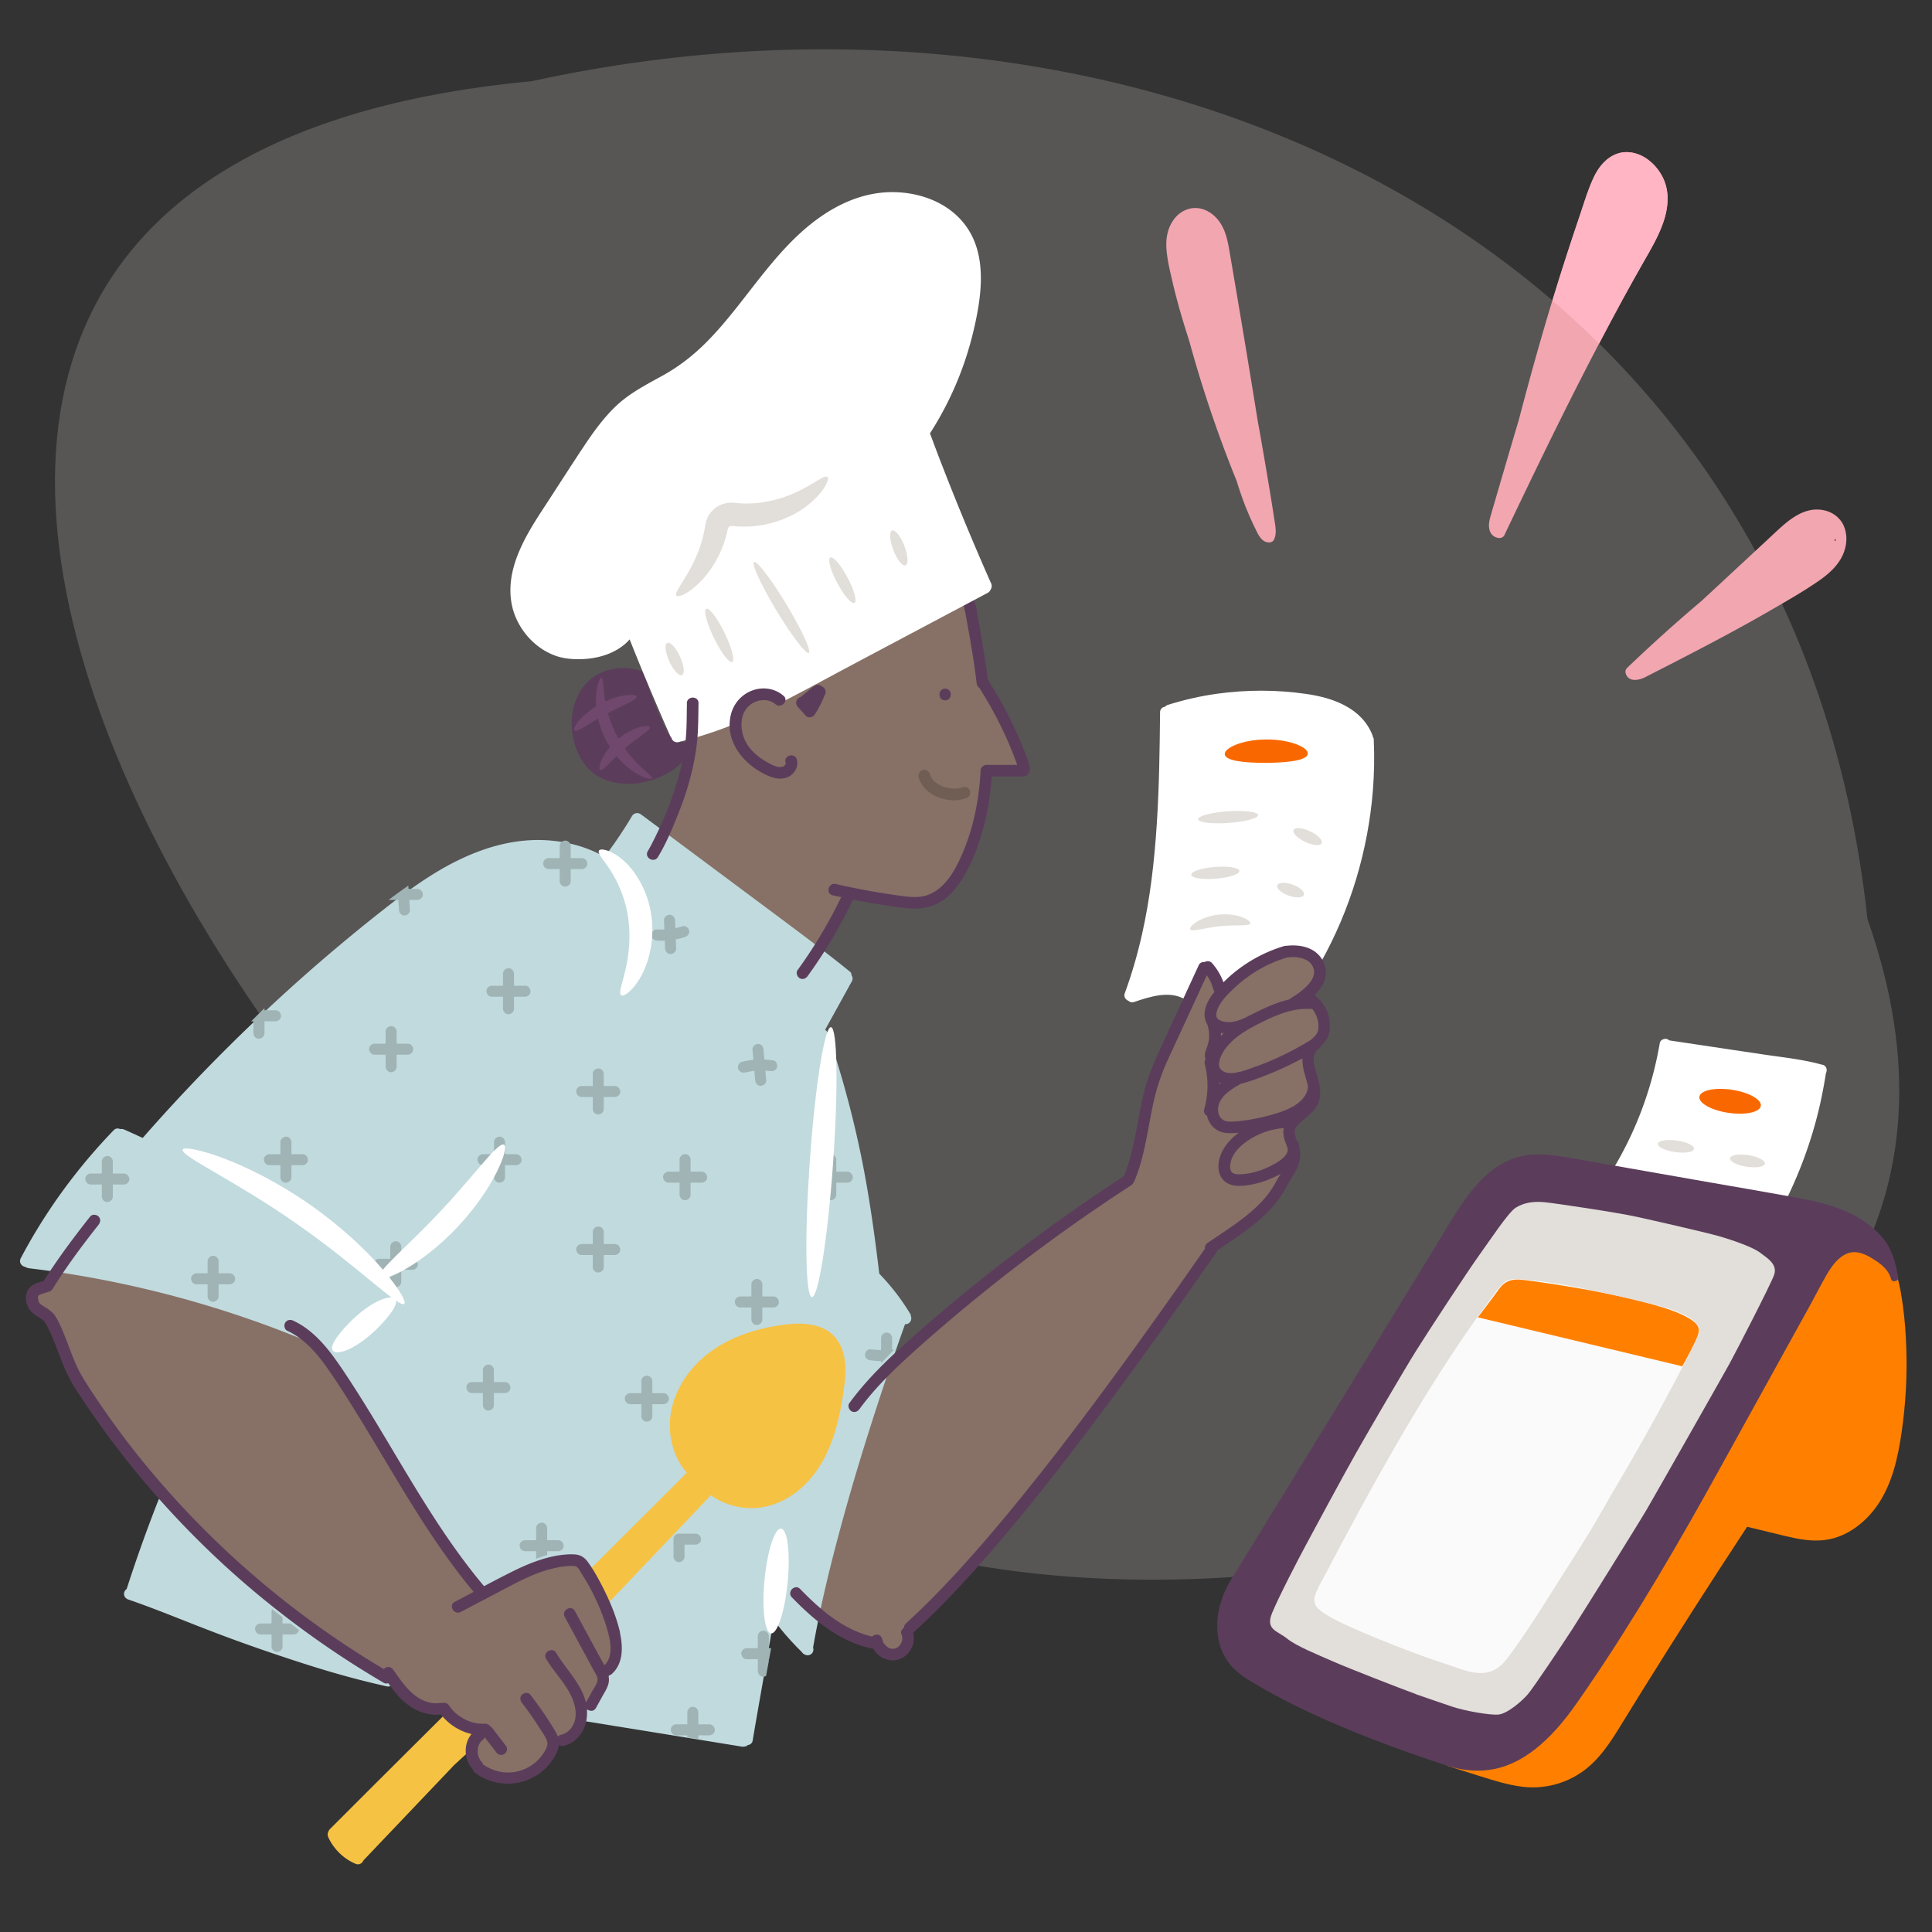 <svg xmlns="http://www.w3.org/2000/svg" viewBox="0 0 200 200"><rect x="0" y="0" width="200" height="200" fill="#333333" stroke="none"/><defs><clipPath id="clippath"><path d="M32.38 169.85s-5.88-4.54-7.72-6.04l-.73 6.04 8.45 3.04v-3.04Z" class="cls-1"/></clipPath><style>.cls-1{fill:none}.cls-3{fill:#f96800}.cls-4{fill:#f2a6b0}.cls-5{fill:#f6c243}.cls-6{fill:#fff}.cls-9{fill:#ff8000}.cls-10{fill:#a0b4b5}.cls-11{fill:#c1dade}.cls-12{fill:#e2ded9}.cls-13{fill:#877166}.cls-15{fill:#70486d}.cls-16{fill:#5b3d5b}</style></defs><path id="BG_Strong" d="M193.32 95.15C185.8 25.27 119.17-5.6 55.06 8.4c-101.61 9.57-23.6 126.46 31.45 149.76 41.16 15.87 128.04-2.93 106.81-63.01Z" style="fill:#575655"/><g id="Illustrations"><g id="Layer_4-2"><path d="M172.49 19.35c-.27-1.13-.97-2.14-1.89-2.83-.89-.67-2.09-.99-3.17-.62-1.16.4-1.94 1.38-2.45 2.46-.58 1.23-.97 2.55-1.4 3.83-.48 1.42-.96 2.85-1.42 4.28-.94 2.89-1.83 5.8-2.67 8.73-.79 2.74-1.54 5.5-2.26 8.26-.62 2.08-1.23 4.16-1.84 6.24-.35 1.21-.71 2.42-1.06 3.64-.14.48-.26.95-.15 1.45.11.52.49.87 1.03.91.2.01.44-.12.52-.3 2.6-5.45 5.22-10.9 7.97-16.28 1.37-2.69 2.78-5.36 4.22-8.02.72-1.32 1.45-2.63 2.19-3.93.71-1.24 1.44-2.47 1.95-3.81.48-1.25.75-2.67.43-4ZM190.6 53.97c-.5-.7-1.24-1.09-2.09-1.2-1.87-.22-3.37 1.08-4.64 2.26-1.51 1.41-3.02 2.81-4.54 4.22-1.06.99-2.12 1.97-3.19 2.96a165.489 165.489 0 0 0-7.71 6.94c-.14.14-.2.36-.14.55.26.92 1.32.75 1.98.42l2.64-1.35c1.77-.91 3.54-1.83 5.3-2.77 1.77-.95 3.53-1.92 5.27-2.93 1.66-.96 3.34-1.92 4.91-3.02 1.37-.96 2.57-2.2 2.73-3.94.07-.73-.09-1.54-.52-2.15Zm-.59 2.03s-.08-.03-.12-.04c.04-.07.09-.14.13-.21V56ZM132.04 54.56c-.07-.48-.15-.96-.22-1.44-.15-.95-.3-1.89-.46-2.84-.32-1.92-.65-3.85-.99-5.77-.05-.29-.11-.58-.16-.87-.17-1.03-.33-2.06-.5-3.09-.78-4.78-1.58-9.56-2.4-14.34-.18-1.05-.36-2.13-.93-3.04-.5-.81-1.32-1.47-2.28-1.61-.98-.14-1.91.3-2.51 1.06-.67.85-.9 1.9-.85 2.96.06 1.16.34 2.32.6 3.44.26 1.14.56 2.26.88 3.38.28.97.58 1.93.89 2.89a129.072 129.072 0 0 0 4.92 14.53c.26.87.56 1.73.89 2.58.3.75.62 1.49.98 2.22.31.63.66 1.55 1.5 1.53.18 0 .4-.1.48-.28.2-.44.21-.86.15-1.33Z" class="cls-4"/><path d="M190.01 55.75c-.04.07-.08.14-.13.21.04 0 .08.02.12.04v-.25Z" class="cls-1"/></g><g id="Chef"><path d="m71.67 75.32 3.52-.68s.51-2.01 1.74-2.55 2.95-.03 3.37 0c.42.03 3.37-1.37 3.37-1.37s4.85-3 6.49-3.81c1.63-.81 10.11-5.16 10.11-5.16l1.35 8.17 4.35 9.86-4.12.34s-.66 5.94-1.19 7.27-1.93 4.27-2.93 4.96c-1 .68-1.7 1.07-2.43 1.1s-7.56-.51-7.56-.51l-3.18 5.69-11.93-8.93-4.18-2.88s1.99-4.5 2.42-6.36c.43-1.85.81-5.14.81-5.14ZM89.79 143.87c.25-.29 3.54-3.69 6.09-5.88 2.56-2.19 10.18-8.3 11.9-9.56 1.72-1.25 9-6.23 9-6.23s1.11-7.08 2.06-9.25c.94-2.17 1.56-3.59 2.29-5.18l3.49-7.58s.54.45.99 1.08c.46.63.61 1.07.61 1.07s3.2-2.44 5.04-3.13c1.84-.69 4.02-.79 4.57-.16s1.2 1.37.71 2.22c-.48.85-1.26 2.02-1.26 2.02s1.06-.08 1.43 1.42c.37 1.5 1.04 1.15.27 2.24-.77 1.09-2.04 2.09-2.04 2.09s1 2.54 1.07 3.34c.07.8-1.47 1.65-1.75 2.62-.27.97-1.17 1.16-1.17 1.16s1.21 1.24.89 2.96c-.32 1.72-.74 2.48-1.37 3.5-.62 1.02-3.56 3.98-4.66 4.74s-2.51 1.91-2.51 1.91-10.38 14.58-11.9 16.59c-1.52 2.01-13.9 17.19-15.15 18.48l-4.5 4.64s-.12 2.32-.61 2.27-1.2.19-1.7-.24-.83-.9-.83-.9-3.37-.65-4.17-1.43-1.95-1.5-1.95-1.5 1.16-6.5 1.93-9.6c.76-3.1 3.63-12.1 3.63-12.1l-.42-1.63ZM8.14 143.13c-.9-1.96-1.67-4.35-2.47-5.62s-1.8-1.72-2.04-2.19c-.24-.46-.73-1.01-.21-1.43s1.39-.56 1.79-1.18 1.07-1.62 1.07-1.62 6.13 1 9.24 1.79c3.11.79 10.92 2.77 12.72 3.56s3.64 1.74 3.64 1.74 5.22 7.21 6.8 9.85c1.58 2.64 10.81 16.89 10.81 16.89s4.2-2.19 6.23-2.73 3.96-1.2 4.69-.04c.73 1.16 2.78 5.33 3.04 6.49.26 1.16.55 2.84 0 3.54-.55.7-.65.56-1.01 1.62s-1.28 2.72-1.28 2.72-.86 1.29-1.16 1.92-.98 1.79-1.4 1.76-1.35.29-1.35.29-.77 2.01-1.69 2.57-2.22 1.13-3.13 1.02c-.9-.11-2.59-.46-2.96-1.06s-.55-.81-.68-1.37c-.13-.55 1.16-2.58 1.16-2.58s-1.41-.02-2.25-.58c-.84-.56-1.74-1.55-1.74-1.55s-2.85-.36-3.59-1.07c-.74-.71-2.21-2.21-2.21-2.21s-8.4-5.15-11.44-7.67c-3.04-2.52-11.36-10.48-13.47-13.1-2.12-2.61-6.57-8.5-7.14-9.75Z" class="cls-13"/><path d="M71.21 77.04a.91.91 0 0 0-1.01-.15c-.82-.45-1.25-1.3-1.64-2.19-.52-1.17-1-2.36-1.45-3.56.39-.35.48-1.03-.1-1.36-1.53-.85-3.37-.82-4.93-.07-1.74.84-2.67 2.59-2.86 4.46-.18 1.84.35 3.88 1.58 5.29 1.25 1.43 3.34 1.85 5.16 1.63 2.03-.25 3.96-1.23 5.25-2.84.28-.36.35-.85 0-1.2Z" class="cls-16"/><path d="M142.21 76.56c0-.13-.05-.24-.11-.32 0-.05 0-.1-.03-.15-1.11-2.8-4.06-3.85-6.82-4.25-3.08-.45-6.2-.45-9.29-.02-1.72.24-3.42.63-5.07 1.15-.12.04-.22.11-.28.19-.27.03-.52.23-.52.58-.04 3.86-.09 7.71-.34 11.56-.25 3.85-.68 7.64-1.52 11.38-.47 2.1-1.07 4.17-1.81 6.19-.11.3.12.65.41.74.13.13.32.2.56.12 1.63-.55 3.64-1.22 5.26-.29.67.39 1.28-.65.62-1.04l1.36-2.19 1.6 2.15s1.55-1.12 2.8-1.85c1.24-.73 3.61-1.67 5.04-1.86.65-.08 1.24.05 1.69.22-.03.05-.06.11-.09.16-.38.68.66 1.29 1.05.61 3.06-5.46 4.9-11.57 5.4-17.81.14-1.75.17-3.52.09-5.28Z" class="cls-6"/><path d="M52.02 119.65c-3.08 3.55-6.55 6.79-10.12 9.84a94.527 94.527 0 0 1-3.65 2.97c-.26.2-.21.65 0 .86.26.26.6.2.86 0 4.11-3.19 8-6.69 11.6-10.44.74-.77 1.47-1.56 2.17-2.37.22-.25.24-.61 0-.86-.22-.22-.64-.25-.86 0ZM84.05 106.89c-.12 3.74-.25 7.47-.41 11.2-.16 3.6-.36 7.21-.61 10.8-.15 2.14-.32 4.28-.51 6.42-.03.33.3.61.61.61.35 0 .58-.28.61-.61.33-3.72.6-7.45.81-11.18s.37-7.21.5-10.81c.08-2.15.15-4.29.22-6.44.02-.78-1.19-.78-1.21 0ZM34.8 139.78c1.72-1.31 3.54-2.47 5.44-3.49.69-.37.08-1.42-.61-1.05-1.9 1.02-3.72 2.19-5.44 3.49-.26.2-.4.52-.22.83.15.26.57.42.83.22ZM89.93 132.41c-.47.77-.99 1.5-1.51 2.23-.53.73-.97 1.51-1.38 2.3-.15.29-.07.66.22.83.27.16.68.07.83-.22.42-.8.86-1.57 1.38-2.3s1.04-1.46 1.51-2.23c.17-.28.06-.67-.22-.83s-.66-.06-.83.22ZM40.35 173.41c-.69-.16-1.37-.32-2.06-.49-.67-.6-1.62-1.38-2.51-1.85-1.6-.83-9.03-6.7-10.49-7.97-1.23-1.07-6.28-5.69-7.87-7.14.04-.09.07-.18.11-.28.12-.31-.13-.66-.42-.74-.34-.09-.63.12-.74.42-1.18 3.01-2.27 6.06-3.26 9.14-.12.08-.21.2-.25.34-.09.33.11.64.42.74 2.76.95 5.47 2.08 8.2 3.13 3.43 1.33 6.91 2.53 10.42 3.65 2.68.85 5.39 1.6 8.13 2.21.76.17 1.08-1 .32-1.17Z" class="cls-11"/><path d="M94.31 136.15c-.92-1.56-2.03-3-3.29-4.3-.39-3.3-.84-6.6-1.43-9.87-.57-3.15-1.29-6.27-2.15-9.35-.53-1.91-1.12-3.8-1.74-5.67a.644.644 0 0 0-.29-.35l2.77-5.02c.13-.23.09-.46-.03-.62 0-.15-.05-.3-.17-.39-2.72-2.2-5.53-4.28-8.33-6.37l-8.43-6.28-4.75-3.54s-.06-.04-.09-.05a.378.378 0 0 0-.12-.09.617.617 0 0 0-.83.22 44.7 44.7 0 0 1-2.85 4.23c-1.98-1.14-4.3-1.69-6.58-1.74-3.96-.08-7.72 1.42-11.05 3.46-1.8 1.11-3.5 2.37-5.16 3.67-1.66 1.3-3.43 2.74-5.11 4.16-3.37 2.84-6.63 5.81-9.79 8.88-3.16 3.08-6.2 6.26-9.13 9.55-.33.37-.66.75-.99 1.12-.63-.29-1.25-.58-1.89-.86a.787.787 0 0 0-.45-.06.55.55 0 0 0-.66.12c-2.97 3.07-5.6 6.46-7.83 10.1-.63 1.03-1.23 2.08-1.79 3.15-.24.45.12.86.5.91.1.07.22.11.35.13 4.04.48 8.04 1.2 12 2.13 3.98.94 7.9 2.1 11.74 3.47 2.15.77 4.28 1.61 6.38 2.51.06.02.11.04.17.05l.78 1s2.84 4.33 3.84 6.44c1 2.11 11.55 18.06 11.55 18.06s4.4-1.67 4.76-2.23c.37-.56 5.28-1.33 6.16-.55.88.77 2.33 3.99 2.52 4.92.19.93 1.03 3.39.52 5.11-.51 1.73-.82 2.37-1.76 3.39-.42.45-.66.97-.8 1.42h-.03c-.32-.06-.65.08-.74.42-.08.29.1.69.42.74l12.66 2.05 3.63.59c.15.02.3 0 .43-.05l.09.02v-.08s.04-.03.06-.04c.24-.03.49-.19.53-.44.7-4.18 1.48-8.36 2.17-12.54.89 1.19 1.87 2.31 2.94 3.35.06.11.16.2.3.25.23.12.52.09.71-.1a.6.6 0 0 0 .14-.62c.76-4.38 1.83-8.7 3-12.99 1.27-4.65 2.7-9.26 4.22-13.84.74-2.22 1.51-4.44 2.3-6.65.12 0 .24-.01.35-.08.28-.17.38-.55.22-.83Z" class="cls-11"/><path d="m49.2 179.24-2.24-1.01c.25-.54-.48-1.17-.98-.68-3.11 3.1-6.23 6.2-9.34 9.31l-2.49 2.49a.69.69 0 0 0-.16.27c-.09.17-.09.38 0 .59.55 1.18 1.55 2.18 2.75 2.7.15.07.3.11.47.06a.63.63 0 0 0 .36-.28c.02-.03.03-.06.04-.09l.02-.02 8.46-8.89.91-.96 1.81-1.66.38-1.82ZM61.21 163.21v-.01.01zM86.46 138.45c-1.12-1.35-3.16-1.55-4.85-1.37-3.77.41-7.67 1.78-10.13 4.81-1.14 1.41-1.92 3.08-2.1 4.9-.17 1.71.23 3.54 1.18 4.97.16.24.35.47.54.7l-9.83 9.81c-.28.28-.2.64.03.85l-.08.08.93 1.86c-.41.56.4 1.33.91.79l8.48-8.91 2.04-2.15c1.41.97 3.14 1.47 4.86 1.3 1.81-.18 3.45-1.04 4.76-2.28 2.83-2.7 3.75-6.77 4.22-10.51.21-1.66.17-3.5-.96-4.85Z" class="cls-5"/><path d="M97.84 72.5c.78 0 .78-1.21 0-1.21s-.78 1.21 0 1.21ZM99.67 62.46c.05.14.1.28.14.42.03.13.06.26.1.39.04.15.15.28.28.36.07.04.14.07.22.07.08.02.16.01.24-.01.15-.05.29-.14.36-.28s.11-.31.06-.47c-.03-.13-.06-.26-.1-.39-.04-.14-.09-.28-.14-.42a.427.427 0 0 0-.11-.21.436.436 0 0 0-.17-.16.44.44 0 0 0-.22-.07.489.489 0 0 0-.24.01c-.15.05-.29.14-.36.28s-.12.31-.06.47ZM49.95 179.55l1.4 1.82c.1.13.2.23.36.28.15.04.34.02.47-.06s.24-.21.28-.36.04-.34-.06-.47l-1.4-1.82c-.1-.13-.2-.23-.36-.28-.15-.04-.34-.02-.47.06s-.24.21-.28.36-.04.34.06.47Z" class="cls-16"/><path d="M64.19 169.01c-.39-1.73-1.12-3.42-1.94-4.99-.42-.8-.87-1.61-1.41-2.34-.3-.41-.67-.68-1.18-.75-.46-.06-.93-.02-1.38.02-1.86.21-3.6.92-5.27 1.75-.97.48-1.94.99-2.9 1.5-2.84-3.37-5.24-7.09-7.53-10.86-2.38-3.92-4.65-7.91-7.22-11.71-1.32-1.94-2.83-3.91-5.01-4.92-.3-.14-.65-.08-.83.22-.15.26-.08.69.22.83 1.86.87 3.18 2.47 4.32 4.12 1.29 1.86 2.48 3.79 3.66 5.72 2.37 3.9 4.63 7.86 7.18 11.65 1.29 1.91 2.65 3.77 4.13 5.54-.65.35-1.3.69-1.95 1.03-.69.36-.08 1.41.61 1.05.83-.43 1.65-.87 2.48-1.3a.53.53 0 0 0 .21-.11l2.22-1.17c1.48-.78 2.99-1.53 4.63-1.92.38-.09.77-.17 1.16-.21.36-.04.77-.09 1.13-.03.33.06.5.48.67.74.22.35.44.71.65 1.07.82 1.45 1.49 2.98 1.97 4.57.37 1.23.76 2.9-.24 3.88-.11-.2-.23-.4-.34-.6l-2.72-5.02c-.37-.69-1.42-.07-1.05.61s2.51 4.63 2.51 4.63c.2.37.4.75.61 1.12.15.27.35.56.26.89-.09.37-.34.71-.52 1.03l-.65 1.17s0 .02-.01.03c-.49-1.99-2.06-3.42-3.08-5.14-.39-.67-1.44-.06-1.05.61.9 1.53 2.32 2.81 2.87 4.53.23.71.29 1.47 0 2.16-.25.59-.72 1.04-1.34 1.18-.14.03-.24.09-.31.18-.13-.35-.33-.67-.53-.99-.71-1.16-1.49-2.27-2.32-3.35-.2-.26-.65-.21-.86 0-.26.26-.2.6 0 .86.63.81 1.22 1.66 1.77 2.53.27.42.59.86.79 1.33.15.37.03.69-.15 1.03-.77 1.42-2.29 2.33-3.91 2.31-.93-.01-1.81-.33-2.56-.86a.554.554 0 0 0-.16-.3s-.13-.12-.13-.15c.05.07.06.08.04.04-.01-.02-.02-.03-.03-.05-.01-.02-.03-.04-.04-.07-.04-.06-.06-.13-.1-.19 0-.03-.02-.05-.03-.08-.02-.06-.04-.13-.05-.19 0-.03-.01-.07-.02-.1 0-.03-.04-.11 0-.04.04.08 0 0 0-.04v-.4c.01-.06.02-.13.04-.19s.04-.13.06-.19c0-.02.03-.13.01-.04s0-.01.02-.04c.03-.06.06-.12.09-.17l.06-.09c.1-.1.18-.2.29-.28.12-.09.17-.24.17-.4h.04c.33-.01.61-.27.61-.61 0-.32-.28-.62-.61-.61-.2 0-.39 0-.58-.01-.05 0-.11 0-.16-.02h-.03c-.1-.02-.19-.03-.29-.05-.19-.04-.38-.09-.56-.16-.22-.08-.27-.1-.48-.21-.34-.17-.66-.38-.9-.59-.3-.26-.55-.54-.74-.83-.17-.25-.45-.36-.72-.27-.1-.02-.2-.03-.31-.01-.95.15-1.95-.31-2.66-.9-.84-.71-1.46-1.62-2.08-2.52-.18-.27-.53-.39-.83-.22-.06.04-.12.09-.16.14a95.528 95.528 0 0 1-8.99-6.06 93.93 93.93 0 0 1-16.41-15.99 84.046 84.046 0 0 1-3.4-4.55c-.55-.79-1.09-1.58-1.61-2.38s-.99-1.54-1.38-2.38c-.38-.84-.71-1.75-1.05-2.63-.35-.88-.67-1.75-1.16-2.53-.22-.35-.54-.61-.89-.84-.29-.19-.57-.32-.76-.54 0 0-.03-.04-.06-.1 0-.02-.02-.05-.02-.05-.02-.05-.03-.1-.04-.15a.881.881 0 0 1-.03-.21v-.19s0-.01.01-.03v-.02s.01-.01.03-.02c.02-.02.03-.03.04-.03h.01c.03-.02.14-.07.16-.09.02 0 .14-.05.17-.06.07-.02.14-.04.21-.07.18-.06.35-.11.53-.16.06-.02.11-.05.16-.08.01 0 .02-.02.04-.03.02-.01.03-.02.04-.04.04-.04.08-.08.11-.13 1.43-2.32 3.06-4.5 4.75-6.64.2-.26.25-.61 0-.86-.21-.21-.65-.26-.86 0-1.7 2.15-3.35 4.35-4.81 6.67-.6.18-1.28.35-1.62.91-.43.7-.2 1.75.36 2.31.27.27.62.46.94.66.32.21.44.37.63.72.44.82.78 1.7 1.11 2.57.36.93.71 1.86 1.15 2.75.44.89.98 1.65 1.51 2.45 1.09 1.65 2.24 3.26 3.44 4.83 2.4 3.15 5 6.14 7.78 8.96 2.78 2.82 5.73 5.46 8.84 7.9 3.11 2.45 6.37 4.72 9.76 6.77.42.26.85.51 1.27.76.17.1.34.11.49.05.57.81 1.19 1.58 1.98 2.19 1 .77 2.21 1.2 3.47 1.04a5.652 5.652 0 0 0 3.17 2.04c-.84 1-.79 2.63.09 3.58.04.16.14.31.28.42 1.7 1.31 4.09 1.49 5.98.5.88-.46 1.64-1.17 2.16-2.01.25-.41.5-.88.54-1.37.13.1.29.14.49.1.87-.19 1.58-.82 1.99-1.59.37-.7.48-1.47.41-2.23.26.25.71.3.94-.1l.7-1.27c.22-.39.48-.79.59-1.22.08-.3.07-.58.01-.86.12-.02.23-.08.33-.16 1.22-1.07 1.18-2.84.85-4.3ZM137.63 105.53c-.17-.97-.73-1.94-1.57-2.5.53-.52 1.02-1.15 1.15-1.89.21-1.2-.44-2.37-1.53-2.89-.78-.37-1.66-.44-2.51-.34-.07 0-.14 0-.22.02-2.29.68-4.41 1.92-6.12 3.58-.06.06-.12.12-.18.17-.27-.74-.68-1.42-1.2-2-.18-.2-.52-.23-.74-.09-.23-.03-.49.07-.6.29-1.36 2.95-2.72 5.89-4.07 8.84-.64 1.39-1.22 2.77-1.59 4.26s-.6 2.89-.89 4.35c-.3 1.5-.63 3-1.21 4.43-4.03 2.62-7.97 5.41-11.78 8.33-3.84 2.95-7.59 6.04-11.18 9.3-1.99 1.8-3.89 3.7-5.47 5.87-.19.26-.04.68.22.83.31.18.63.05.83-.22 1.37-1.88 3.01-3.54 4.71-5.11 1.7-1.57 3.56-3.18 5.39-4.72 3.66-3.07 7.43-5.99 11.32-8.77 2.2-1.57 4.43-3.09 6.7-4.56.11-.07.18-.16.22-.26.06-.07.12-.15.15-.25 1.1-2.65 1.37-5.55 2.01-8.33.33-1.44.8-2.79 1.41-4.13.66-1.44 1.33-2.88 1.99-4.31l2.06-4.47c.11.16.21.32.3.48.05.09.09.18.13.27.02.04.04.09.06.14v.03c.08.2.15.4.21.61.02.07.05.13.09.18-.38.47-.7.98-.89 1.55-.17.52-.2 1.1.03 1.6.03.07.07.14.11.2.04.11.07.23.1.35.04.19.07.3.08.45.02.18.02.37.01.55 0 .2-.02.31-.05.45-.07.35-.2.66-.31 1-.1.3-.1.58 0 .85a.56.56 0 0 0-.08.48c.39 1.54.37 3.15-.06 4.68-.09.32.07.55.29.67.13.59.46 1.12 1.02 1.47.6.38 1.33.36 2.01.31.08 0 .17-.02.25-.02-.83.62-1.54 1.4-1.9 2.38-.22.61-.28 1.34-.05 1.95.27.69.87 1.06 1.59 1.15.66.08 1.36-.04 2.01-.18.71-.16 1.4-.41 2.06-.72.21-.1.43-.21.64-.34-.19.32-.39.64-.57.97-.25.45-.53.89-.85 1.29-1.66 2.04-4 3.43-6.14 4.9-.2.14-.32.37-.29.61-1.66 2.38-3.32 4.75-5.01 7.11-1.98 2.78-3.98 5.55-6.02 8.29-2.03 2.74-4.23 5.63-6.42 8.38-2.11 2.66-4.28 5.29-6.53 7.83-1.99 2.25-4.04 4.44-6.23 6.49-.25.23-.5.46-.74.69-.15.13-.2.29-.19.43-.22.14-.39.42-.28.68.04.1.07.19.09.3V169.71c0 .03-.03.14-.03.15-.01.04-.02.08-.03.11 0 .02-.01.03-.02.05l-.15.27c-.01.01-.02.02-.03.04-.04.04-.07.08-.11.11l-.04.04s-.01 0-.03.02c-.02.02-.04.03-.07.04-.04.03-.09.05-.14.07-.01 0-.03.01-.04.02-.05.02-.11.03-.16.04h-.29a.946.946 0 0 1-.18-.05s-.01 0-.03-.02c-.02-.01-.05-.02-.07-.04-.05-.03-.1-.05-.14-.09-.02-.01-.03-.02-.05-.04-.02-.02-.07-.06-.09-.08l-.12-.12c0-.01-.02-.02-.03-.03-.03-.05-.06-.09-.09-.14-.01-.02-.02-.05-.04-.07-.03-.06-.02-.05.01.03-.02-.01-.04-.13-.05-.16 0-.04-.04-.23-.02-.04-.04-.31-.25-.62-.61-.61-.16 0-.34.09-.46.21-2.98-.71-5.37-2.77-7.46-4.93-.54-.56-1.4.3-.86.86 2.33 2.41 5.07 4.7 8.44 5.33.1.18.22.35.38.51.36.36.83.6 1.34.67 1.06.14 1.96-.52 2.33-1.49.16-.42.19-.93.06-1.37.04-.02.07-.05.11-.08 2.18-1.98 4.22-4.11 6.19-6.3 2.26-2.51 4.43-5.11 6.54-7.74 2.24-2.79 4.41-5.63 6.55-8.49 2.07-2.77 4.11-5.57 6.12-8.38a1021.43 1021.43 0 0 0 5.93-8.41c.04-.05.06-.11.07-.17 1.92-1.3 3.93-2.57 5.51-4.28.39-.42.75-.88 1.08-1.35s.57-1 .87-1.49c.66-1.07 1.33-2.12 1.05-3.43 0-.04-.02-.08-.03-.13-.01-.11-.03-.23-.07-.34a.482.482 0 0 0-.15-.25c-.13-.32-.25-.64-.25-.97 0-.4.19-.62.48-.9.71-.69 1.59-1.17 1.97-2.14.21-.55.21-1.14.11-1.72v-.04c0-.11-.02-.2-.06-.28-.07-.34-.17-.67-.26-.99-.13-.45-.26-.91-.28-1.33-.02-.42.04-.72.33-1.06.03-.03.06-.07.09-.1.03-.02.06-.03.08-.05a.59.59 0 0 0 .25-.3c.31-.32.61-.63.77-1.08.19-.53.17-1.12.08-1.66Zm-45.87 64.88Zm.35.2s-.06-.02-.06-.03c.03.02.05.02.06.03Zm.19.05h.07-.07Zm.66-.15s.04-.03.05-.04c-.02.02-.04.04-.05.04Zm33-65.19s0-.01-.01-.02a.988.988 0 0 1-.02-.44c.02-.1.09-.35.15-.49.36-.82 1.08-1.51 1.73-2.12.73-.69 1.53-1.29 2.39-1.8.96-.57 1.97-1.01 3.04-1.33.37-.04.8-.06 1.11-.01.35.05.65.15.9.28.07.04.13.08.19.12.01.01.02.02.03.02.02.02.04.03.06.05l.15.15c.02.02.04.05.07.08.07.1.12.19.17.3 0 0 .04.11.05.13.02.05.03.11.04.16 0 .02.01.08.02.11v.13c0 .18 0 .2-.05.37-.08.29-.28.59-.5.85-.52.59-1.17 1.06-1.84 1.46-.06.04-.11.08-.15.13-1.16.27-2.28.76-3.35 1.28l-.84.42h-.01c-.77.42-1.73.81-2.58.61-.18-.04-.36-.1-.52-.2a.738.738 0 0 1-.16-.12c-.02-.04-.05-.08-.08-.12Zm.7 1.65c-.09.09-.18.19-.27.28v-.34l.27.06Zm4.9 13.72c-.96.48-2.07.83-3.15.87-.35.01-.81 0-.98-.35-.17-.39-.06-.91.09-1.28.36-.9 1.18-1.57 1.98-2.06 1.03-.62 2.19-1 3.39-1.09-.08.42-.02.86.11 1.27.1.3.22.59.31.89.03.82-1.16 1.44-1.77 1.75Zm2.29-6.15c-.98.55-2.11.85-3.19 1.11-.57.13-1.14.24-1.72.32s-1.18.16-1.77.13c-.92-.05-1.24-.97-1-1.75.33-1.04 1.38-1.64 2.29-2.16.07-.02.14-.03.21-.05.91-.26 1.81-.59 2.69-.95 1.19-.48 2.34-1.02 3.47-1.63-.02.42.04.86.15 1.3.11.46.26.91.37 1.38.02.07.04.15.05.23-.05.94-.78 1.64-1.56 2.08Zm-7.64-2.49c.05.02.11.05.16.07-.05.04-.1.09-.15.13v-.2Zm10.27-5.75c0 .19 0 .34-.1.56-.13.3-.4.53-.65.77-1.22.75-2.49 1.43-3.81 2.01-.73.33-1.48.62-2.24.88-.43.15-.88.33-1.34.44a.63.63 0 0 0-.29.06c-.26.05-.52.07-.78.06-.6-.04-1.14-.37-1.07-1.03.07-.63.45-1.27.85-1.74.89-1.06 2.11-1.76 3.33-2.37 1.64-.82 3.41-1.62 5.29-1.49.06 0 .11 0 .16-.02.31.37.51.82.61 1.32.03.16.04.32.04.53ZM85.38 71.32a.636.636 0 0 0-.3-.26.59.59 0 0 0-.42-.17l-.16.02a.72.72 0 0 0-.27.15l-1.35 1.1c-.11.02-.22.08-.29.16-.23.25-.23.6 0 .86l.81.9c.27.3.75.19.95-.12.44-.68.8-1.42 1.1-2.18.05-.14.01-.34-.06-.47Z" class="cls-16"/><path d="M101.64 60.31c-5.6 2.97-11.22 5.92-16.81 8.93-1.47.79-2.95 1.59-4.43 2.36-.29.15-.38.56-.22.83.17.3.54.37.83.22 2.71-1.39 5.38-2.87 8.07-4.29l8.42-4.47 4.75-2.52c.69-.37.08-1.41-.61-1.05Z" class="cls-6"/><path d="M102.58 60.35c-1.78-4.02-3.47-8.09-5.06-12.19-.43-1.1-.84-2.2-1.25-3.3 2.07-3.21 3.59-6.78 4.48-10.5.82-3.44 1.49-7.65-.62-10.77-1.69-2.5-4.71-3.67-7.64-3.7-3.37-.04-6.41 1.5-8.94 3.62-2.76 2.32-4.87 5.26-7.09 8.07-1.12 1.42-2.28 2.82-3.58 4.09-1.3 1.27-2.71 2.34-4.3 3.22-1.7.94-3.41 1.81-4.83 3.16-1.34 1.28-2.42 2.81-3.44 4.35-1.16 1.75-2.29 3.51-3.43 5.27-1.07 1.64-2.19 3.28-2.99 5.07-.81 1.79-1.27 3.68-.95 5.63.26 1.58 1.12 3.08 2.31 4.15.61.55 1.3.99 2.07 1.29.76.31 1.6.42 2.43.43 1.63.02 3.38-.36 4.7-1.37.27-.2.51-.43.73-.68.87 2.18 1.76 4.36 2.69 6.52.5 1.18 1.01 2.35 1.53 3.52.02.05.06.09.1.13.08.3.35.55.73.46 1.75-.42 3.47-.96 5.15-1.61.31-.12.52-.41.42-.74a.564.564 0 0 0-.11-.2l.32-.11c.16-1.25.94-2.08 1.79-2.52.85-.44 2.51.44 2.51.44l1.65-.59 19.58-10.55v.02c.13.3.57.37.83.22.31-.18.35-.53.22-.83Z" class="cls-6"/><path d="M71.11 72.81c-.03 1.25 0 2.5-.13 3.74-.11 1.16-.34 2.31-.63 3.44-.59 2.29-1.46 4.5-2.5 6.62-.25.5-.5 1.01-.79 1.5-.4.67.64 1.28 1.05.61.86-1.42 1.51-2.99 2.12-4.52.92-2.3 1.6-4.68 1.9-7.14.17-1.42.15-2.84.18-4.26.02-.78-1.19-.78-1.21 0ZM106.45 78.81c-.15-.41-.31-.83-.48-1.25-.33-.83-.68-1.65-1.07-2.45-.75-1.59-1.61-3.14-2.56-4.63-.02-.04-.05-.07-.08-.1-.31-2.49-.75-4.96-1.2-7.44-.06-.32-.45-.5-.74-.42-.34.09-.48.42-.42.74.45 2.48.9 4.95 1.2 7.45.02.21.12.4.29.51.84 1.33 1.61 2.7 2.3 4.12.34.71.67 1.42.96 2.15.16.38.31.76.45 1.15.07.18.13.35.2.53v.01h-3.19c-.15 0-.28.06-.38.15-.14.11-.23.28-.22.46-.17 3.23-.84 6.47-2.26 9.39-.55 1.15-1.29 2.32-2.37 3.04-.56.37-1.19.6-1.86.63-.84.04-1.68-.1-2.51-.22a71.74 71.74 0 0 1-5.99-1.12c-.76-.17-1.08.99-.32 1.17.29.07.59.13.88.19a49.378 49.378 0 0 1-4.52 7.56c-.19.26-.04.68.22.83.31.18.64.05.83-.22 1.78-2.46 3.34-5.07 4.64-7.81.02-.03.03-.07.04-.1 1.15.23 2.31.44 3.47.61 1.75.26 3.6.64 5.25-.19 1.31-.66 2.28-1.9 2.97-3.17.81-1.47 1.4-3.1 1.83-4.72.47-1.72.73-3.49.85-5.27h3.04c.05 0 .1 0 .15-.02.23.03.46-.09.61-.29.28-.39.12-.87-.03-1.28ZM81.11 72.03c-.87-.77-2.12-.96-3.21-.56-1.16.42-1.99 1.39-2.26 2.6-.59 2.64 1.25 4.94 3.5 6.06.74.37 1.61.68 2.42.31.69-.31 1.14-1.07.93-1.82-.22-.75-1.39-.43-1.17.32.03.1.02.14-.05.24-.12.15-.27.21-.45.22-.48.02-.96-.25-1.37-.48-.8-.44-1.55-1.03-2.06-1.8-.89-1.35-.98-3.56.64-4.39.7-.36 1.64-.36 2.23.16.59.52 1.44-.34.86-.86Z" class="cls-16"/><g style="clip-path:url(#clippath);fill:none"><path d="M28.11 166.81v3.63c0 .3.26.59.57.57s.57-.25.57-.57v-3.63c0-.3-.26-.59-.57-.57s-.57.25-.57.57Z" class="cls-10"/><path d="M26.97 169.2h3.42c.3 0 .59-.26.57-.57s-.25-.57-.57-.57h-3.42c-.3 0-.59.26-.57.57s.25.57.57.57Z" class="cls-10"/></g><path d="m79.59 171.95.03-.18h-.03v.18Z" class="cls-1"/><path d="M91.56 131.32c-.46-9.02-5.77-24.89-5.77-24.89l2.68-5.64-22.5-16.85-2.91 5.11s-1.52-1.36-4.39-2.02c.23.07.4.31.4.55v1.24h1.14c.32 0 .56.26.57.57.01.31-.27.57-.57.57h-1.14v1.24c0 .32-.26.56-.57.57-.31.01-.57-.27-.57-.57v-1.24h-1.14c-.32 0-.56-.26-.57-.57-.01-.31.27-.57.57-.57h1.14v-1.24c0-.32.26-.56.57-.57h.09c-2.3-.51-5.45-.56-9.36.91-2.48.93-4.79 2.24-6.96 3.73 0 .11.02.23.02.34h.91c.32 0 .56.26.57.57.01.31-.27.57-.57.57h-.83c.02.35.05.7.07 1.04.02.32-.28.56-.57.57-.32.01-.55-.27-.57-.57-.02-.35-.05-.7-.07-1.05h-1c-3.36 2.56-6.39 5.45-9.22 7.85-1.02.86-2.27 2.04-3.63 3.36v.22h1.14c.32 0 .56.26.57.57s-.27.57-.57.57h-1.14v1.24c0 .32-.26.56-.57.57s-.57-.27-.57-.57v-1.24h-.23c-5.26 5.26-11.33 11.94-11.33 11.94l-2.83-1.04s-3.88 3.99-5.48 6.25c-1.61 2.26-4.38 7.43-4.43 7.67 0 0 2.66 1.03 7.84 2.16 5.18 1.13 21.73 4.45 23.41 6.62 1.68 2.16 17.29 24.49 17.29 24.49s.54-.33 3.98-1.99c.36-.17.71-.32 1.04-.45v-.79h-1.14c-.32 0-.56-.26-.57-.57s.27-.57.57-.57h1.14v-1.24c0-.32.26-.56.57-.57.31-.01.57.27.57.57v1.24h1.14c.32 0 .56.26.57.57s-.27.57-.57.57h-1.14v.4c2.15-.6 3.52-.25 4.07.17.73.55 3.8 8.99 3.8 8.99l-2.06 3.67-2.44 4.64s.63.33 3.05.44c1.21.06 4.8.52 8.08.98v-.22H70c-.32 0-.56-.26-.57-.57s.27-.57.57-.57h1.14v-1.24c0-.32.26-.56.57-.57.31-.01.57.27.57.57v1.24h1.14c.32 0 .56.26.57.57s-.27.57-.57.57h-1.14v.38c2.78.39 5.09.73 5.09.73s.67-.76 1.08-2.77c.17-.82.51-2.64.85-4.49-.09.05-.18.08-.29.09-.31.01-.57-.27-.57-.57v-1.24H77.3c-.32 0-.56-.26-.57-.57s.27-.57.57-.57h1.14v-1.24c0-.32.26-.56.57-.57.31-.01.57.27.57.57v1.24h.24l.45-2.51 4.01 3.68 7.49-27.92-3.34.15c.47-.51 1.62-1.7 2.76-2.89v-.22c-.37 0-.73-.04-1.1-.08-.32-.04-.56-.23-.57-.57-.01-.28.27-.61.57-.57.36.05.73.07 1.1.08v-1.24c0-.32.26-.56.57-.57.31-.01.57.27.57.57v1.22c.07 0 .14-.01.21-.02.94-.98 1.67-1.73 1.67-1.73l.65-1.54-3.32-5.14Zm-78.74-8.69h-1.14v1.24c0 .32-.26.56-.57.57s-.57-.27-.57-.57v-1.24H9.4c-.32 0-.56-.26-.57-.57s.27-.57.57-.57h1.14v-1.24c0-.32.26-.56.57-.57s.57.27.57.57v1.24h1.14c.32 0 .56.26.57.57s-.27.57-.57.57Zm10.94 10.33h-1.14v1.24c0 .32-.26.56-.57.57s-.57-.27-.57-.57v-1.24h-1.14c-.32 0-.56-.26-.57-.57s.27-.57.57-.57h1.14v-1.24c0-.32.26-.56.57-.57s.57.27.57.57v1.24h1.14c.32 0 .56.26.57.57s-.27.57-.57.57Zm7.55-12.33h-1.14v1.24c0 .32-.26.56-.57.57s-.57-.27-.57-.57v-1.24h-1.14c-.32 0-.56-.26-.57-.57s.27-.57.57-.57h1.14v-1.24c0-.32.26-.56.57-.57s.57.27.57.57v1.24h1.14c.32 0 .56.26.57.57s-.27.57-.57.57Zm6.9-12.02c-.01-.31.27-.57.57-.57h1.14v-1.24c0-.32.26-.56.57-.57.31-.01.57.27.57.57v1.24h1.14c.32 0 .56.26.57.57s-.27.57-.57.57h-1.14v1.24c0 .32-.26.56-.57.57-.31.01-.57-.27-.57-.57v-1.24h-1.14c-.32 0-.56-.26-.57-.57Zm4.48 22.85h-1.14v1.24c0 .32-.26.56-.57.57-.31.01-.57-.27-.57-.57v-1.24h-1.14c-.32 0-.56-.26-.57-.57s.27-.57.57-.57h1.14v-1.24c0-.32.26-.56.57-.57.31-.01.57.27.57.57v1.24h1.14c.32 0 .56.26.57.57.01.31-.27.57-.57.57Zm9.59 12.76h-1.14v1.24c0 .32-.26.56-.57.57-.31.01-.57-.27-.57-.57v-1.24h-1.14c-.32 0-.56-.26-.57-.57s.27-.57.57-.57H50v-1.24c0-.32.26-.56.57-.57.31-.01.57.27.57.57v1.24h1.14c.32 0 .56.26.57.57s-.27.57-.57.57Zm1.15-23.59h-1.14v1.24c0 .32-.26.56-.57.57-.31.01-.57-.27-.57-.57v-1.24h-1.14c-.32 0-.56-.26-.57-.57s.27-.57.57-.57h1.14v-1.24c0-.32.26-.56.57-.57.31-.01.57.27.57.57v1.24h1.14c.32 0 .56.26.57.57s-.27.57-.57.57Zm.93-17.44h-1.14v1.24c0 .32-.26.56-.57.57-.31.01-.57-.27-.57-.57v-1.24h-1.14c-.32 0-.56-.26-.57-.57s.27-.57.57-.57h1.14v-1.24c0-.32.26-.56.57-.57.31-.01.57.27.57.57v1.24h1.14c.32 0 .56.26.57.57s-.27.57-.57.57Zm9.29 26.74h-1.14v1.24c0 .32-.26.56-.57.57-.31.01-.57-.27-.57-.57v-1.24h-1.14c-.32 0-.56-.26-.57-.57s.27-.57.57-.57h1.14v-1.24c0-.32.26-.56.57-.57.31-.01.57.27.57.57v1.24h1.14c.32 0 .56.26.57.57s-.27.57-.57.57Zm0-16.36h-1.14v1.24c0 .32-.26.56-.57.57-.31.01-.57-.27-.57-.57v-1.24h-1.14c-.32 0-.56-.26-.57-.57s.27-.57.57-.57h1.14v-1.24c0-.32.26-.56.57-.57.31-.01.57.27.57.57v1.24h1.14c.32 0 .56.26.57.57s-.27.57-.57.57Zm4.36-17.33c.26.02.52.02.78 0l-.03-.95c-.01-.32.27-.56.57-.57.32-.01.56.27.57.57 0 .27.02.54.03.81.02 0 .04 0 .06-.01.22-.05.44-.11.66-.18.31-.1.61.12.7.4.1.3-.12.61-.4.7-.32.1-.64.18-.97.25l.03.95c.01.32-.27.56-.57.57-.32.01-.56-.27-.57-.57l-.03-.82c-.27.01-.55 0-.82 0-.32-.02-.56-.24-.57-.57-.01-.29.27-.59.57-.57Zm.67 49.14h-1.14v1.24c0 .32-.26.56-.57.57-.31.01-.57-.27-.57-.57v-1.24h-1.14c-.32 0-.56-.26-.57-.57s.27-.57.57-.57h1.14V143c0-.32.26-.56.57-.57.31-.01.57.27.57.57v1.24h1.14c.32 0 .56.26.57.57s-.27.57-.57.57ZM72 159.92h-1.14v1.24c0 .32-.26.56-.57.57-.31.01-.57-.27-.57-.57v-1.81c-.01-.31.27-.57.57-.57H72c.32 0 .56.26.57.57s-.27.57-.57.57Zm.64-37.46H71.5v1.24c0 .32-.26.56-.57.57-.31.01-.57-.27-.57-.57v-1.24h-1.14c-.32 0-.56-.26-.57-.57s.27-.57.57-.57h1.14v-1.24c0-.32.26-.56.57-.57.31-.01.57.27.57.57v1.24h1.14c.32 0 .56.26.57.57s-.27.57-.57.57Zm4.17-12.5c.39-.1.78-.17 1.18-.21l-.09-1.07c-.03-.32.28-.56.57-.57.33-.02.55.27.57.57l.09 1.04c.31.01.61.04.91.09.32.05.46.43.4.7-.07.33-.41.44-.7.4H79.62c-.06 0-.11-.01-.17-.02-.07 0-.15-.01-.22-.02l.09 1c.03.32-.28.56-.57.57-.33.02-.55-.27-.57-.57l-.09-.98h-.03c-.04 0-.09 0-.13.02 0 0-.1.01-.11.02-.24.04-.48.09-.71.15-.31.08-.61-.1-.7-.4-.09-.29.11-.63.4-.7Zm3.26 25.42h-1.14v1.24c0 .32-.26.56-.57.57-.31.01-.57-.27-.57-.57v-1.24h-1.14c-.32 0-.56-.26-.57-.57s.27-.57.57-.57h1.14V133c0-.32.26-.56.57-.57.31-.01.57.27.57.57v1.24h1.14c.32 0 .56.26.57.57s-.27.57-.57.57Zm7.65-12.92h-1.14v1.24c0 .32-.26.56-.57.57-.31.01-.57-.27-.57-.57v-1.24H84.3c-.32 0-.56-.26-.57-.57s.27-.57.57-.57h1.14v-1.24c0-.32.26-.56.57-.57.31-.01.57.27.57.57v1.24h1.14c.32 0 .56.26.57.57s-.27.57-.57.57Z" class="cls-1"/><path d="M39.92 109.18v1.24c0 .3.26.59.57.57.31-.01.57-.25.57-.57v-1.24h1.14c.3 0 .59-.26.57-.57s-.25-.57-.57-.57h-1.14v-1.24c0-.3-.26-.59-.57-.57-.31.01-.57.25-.57.57v1.24h-1.14c-.3 0-.59.26-.57.57s.25.57.57.57h1.14ZM31.31 119.48h-1.14v-1.24c0-.3-.26-.59-.57-.57s-.57.25-.57.57v1.24h-1.14c-.3 0-.59.26-.57.57s.25.57.57.57h1.14v1.24c0 .3.26.59.57.57s.57-.25.57-.57v-1.24h1.14c.3 0 .59-.26.57-.57s-.25-.57-.57-.57ZM42.68 130.31h-1.14v-1.24c0-.3-.26-.59-.57-.57-.31.01-.57.25-.57.57v1.24h-1.14c-.3 0-.59.26-.57.57s.25.57.57.57h1.14v1.24c0 .3.26.59.57.57.31-.01.57-.25.57-.57v-1.24h1.14c.3 0 .59-.26.57-.57s-.25-.57-.57-.57ZM53.42 119.48h-1.14v-1.24c0-.3-.26-.59-.57-.57-.31.01-.57.25-.57.57v1.24H50c-.3 0-.59.26-.57.57s.25.57.57.57h1.14v1.24c0 .3.26.59.57.57.31-.01.57-.25.57-.57v-1.24h1.14c.3 0 .59-.26.57-.57s-.25-.57-.57-.57ZM54.35 102.04h-1.14v-1.24c0-.3-.26-.59-.57-.57-.31.01-.57.25-.57.57v1.24h-1.14c-.3 0-.59.26-.57.57s.25.57.57.57h1.14v1.24c0 .3.26.59.57.57.31-.01.57-.25.57-.57v-1.24h1.14c.3 0 .59-.26.57-.57s-.25-.57-.57-.57ZM63.64 112.42H62.5v-1.24c0-.3-.26-.59-.57-.57-.31.01-.57.25-.57.57v1.24h-1.14c-.3 0-.59.26-.57.57s.25.57.57.57h1.14v1.24c0 .3.26.59.57.57.31-.01.57-.25.57-.57v-1.24h1.14c.3 0 .59-.26.57-.57s-.25-.57-.57-.57ZM52.27 143.07h-1.14v-1.24c0-.3-.26-.59-.57-.57-.31.01-.57.25-.57.57v1.24h-1.14c-.3 0-.59.26-.57.57s.25.57.57.57h1.14v1.24c0 .3.26.59.57.57.31-.01.57-.25.57-.57v-1.24h1.14c.3 0 .59-.26.57-.57s-.25-.57-.57-.57ZM63.64 128.78H62.5v-1.24c0-.3-.26-.59-.57-.57-.31.01-.57.25-.57.57v1.24h-1.14c-.3 0-.59.26-.57.57s.25.57.57.57h1.14v1.24c0 .3.26.59.57.57.31-.01.57-.25.57-.57v-1.24h1.14c.3 0 .59-.26.57-.57s-.25-.57-.57-.57ZM72.63 121.29h-1.14v-1.24c0-.3-.26-.59-.57-.57-.31.01-.57.25-.57.57v1.24h-1.14c-.3 0-.59.26-.57.57s.25.57.57.57h1.14v1.24c0 .3.26.59.57.57.31-.01.57-.25.57-.57v-1.24h1.14c.3 0 .59-.26.57-.57s-.25-.57-.57-.57ZM87.71 121.29h-1.14v-1.24c0-.3-.26-.59-.57-.57-.31.01-.57.25-.57.57v1.24h-1.14c-.3 0-.59.26-.57.57s.25.57.57.57h1.14v1.24c0 .3.26.59.57.57.31-.01.57-.25.57-.57v-1.24h1.14c.3 0 .59-.26.57-.57s-.25-.57-.57-.57ZM80.06 134.21h-1.14v-1.24c0-.3-.26-.59-.57-.57-.31.01-.57.25-.57.57v1.24h-1.14c-.3 0-.59.26-.57.57s.25.57.57.57h1.14v1.24c0 .3.26.59.57.57.31-.01.57-.25.57-.57v-1.24h1.14c.3 0 .59-.26.57-.57s-.25-.57-.57-.57ZM68.67 144.22h-1.14v-1.24c0-.3-.26-.59-.57-.57-.31.01-.57.25-.57.57v1.24h-1.14c-.3 0-.59.26-.57.57s.25.57.57.57h1.14v1.24c0 .3.26.59.57.57.31-.01.57-.25.57-.57v-1.24h1.14c.3 0 .59-.26.57-.57s-.25-.57-.57-.57ZM72 158.76h-1.71c-.3 0-.59.26-.57.57v1.81c0 .3.26.59.57.57.31-.01.57-.25.57-.57v-1.24H72c.3 0 .59-.26.57-.57s-.25-.57-.57-.57ZM77.11 111.04c.23-.06.47-.11.71-.15l.11-.02c.04 0 .09-.01.13-.02h.03l.09.98c.03.3.24.59.57.57.29-.01.6-.25.57-.57l-.09-1c.07 0 .15 0 .22.02.06 0 .11.01.17.02H79.74c.29.04.63-.07.7-.4.06-.27-.08-.66-.4-.7-.31-.04-.61-.07-.91-.09l-.09-1.04c-.03-.3-.24-.59-.57-.57-.29.01-.6.25-.57.57l.09 1.07c-.39.04-.79.11-1.18.21-.29.07-.49.41-.4.7.1.3.39.48.7.4ZM92.35 138.52c0-.3-.26-.59-.57-.57-.31.01-.57.25-.57.57v1.24c-.37-.01-.73-.04-1.1-.08-.3-.04-.59.29-.57.57.02.34.25.53.57.57.37.05.73.07 1.1.08v.22c.47-.48.93-.97 1.35-1.41-.07 0-.14.01-.21.02v-1.22ZM68 97.37c.27.02.55.02.82 0l.03.82c.01.3.26.59.57.57.3-.01.58-.25.57-.57l-.03-.95c.33-.06.66-.14.97-.25.28-.09.5-.4.4-.7-.09-.28-.4-.5-.7-.4-.22.07-.43.13-.66.18-.02 0-.04 0-.06.01 0-.27-.02-.54-.03-.81-.01-.3-.26-.59-.57-.57-.3.01-.58.25-.57.57l.03.95c-.26.01-.52.01-.78 0-.3-.02-.59.28-.57.57.02.33.25.55.57.57ZM41.23 93.15c.02.35.05.7.07 1.05.02.3.25.59.57.57.29-.01.59-.25.57-.57-.02-.35-.05-.7-.07-1.04h.83c.3 0 .59-.26.57-.57a.576.576 0 0 0-.57-.57h-.91c0-.11-.02-.23-.02-.34-.69.48-1.37.97-2.04 1.48h1ZM57.78 160.58c.3 0 .59-.26.57-.57s-.25-.57-.57-.57h-1.14v-1.24c0-.3-.26-.59-.57-.57-.31.01-.57.25-.57.57v1.24h-1.14c-.3 0-.59.26-.57.57.01.31.25.57.57.57h1.14v.79c.4-.16.79-.29 1.14-.39v-.4h1.14ZM23.77 131.81h-1.14v-1.24c0-.3-.26-.59-.57-.57s-.57.25-.57.57v1.24h-1.14c-.3 0-.59.26-.57.57s.25.57.57.57h1.14v1.24c0 .3.26.59.57.57s.57-.25.57-.57v-1.24h1.14c.3 0 .59-.26.57-.57s-.25-.57-.57-.57ZM12.82 121.48h-1.14v-1.24c0-.3-.26-.59-.57-.57s-.57.25-.57.57v1.24H9.4c-.3 0-.59.26-.57.57s.25.57.57.57h1.14v1.24c0 .3.26.59.57.57s.57-.25.57-.57v-1.24h1.14c.3 0 .59-.26.57-.57s-.25-.57-.57-.57ZM57.94 87.59v1.24H56.8c-.3 0-.59.26-.57.57.01.31.25.57.57.57h1.14v1.24c0 .3.26.59.57.57.31-.01.57-.25.57-.57v-1.24h1.14c.3 0 .59-.26.57-.57a.576.576 0 0 0-.57-.57h-1.14v-1.24c0-.24-.17-.47-.4-.55-.03 0-.05-.01-.08-.02h-.09c-.31.01-.57.25-.57.57ZM79.59 169.38c0-.3-.26-.59-.57-.57-.31.01-.57.25-.57.57v1.24h-1.14c-.3 0-.59.26-.57.57s.25.57.57.57h1.14V173c0 .3.26.59.57.57.11 0 .2-.04.29-.09.09-.52.19-1.04.28-1.54v-.18h.03c.07-.4.14-.78.21-1.14h-.24v-1.24ZM73.43 179.64c.3 0 .59-.26.57-.57s-.25-.57-.57-.57h-1.14v-1.24c0-.3-.26-.59-.57-.57-.31.01-.57.25-.57.57v1.24h-1.14c-.3 0-.59.26-.57.57s.25.57.57.57h1.14v.22c.39.05.77.11 1.14.16v-.38h1.14ZM26.24 106.96c0 .3.26.59.57.57s.57-.25.57-.57v-1.24h1.14c.3 0 .59-.26.57-.57s-.25-.57-.57-.57h-1.14v-.22c-.45.44-.91.9-1.38 1.36h.23v1.24Z" class="cls-10"/><path d="M197.34 139.58c-.05-1.46-.15-2.93-.35-4.37-.14-1-.28-2.04-.59-3.01-.08-.24-.31-.3-.5-.25-.43-1.01-1.29-1.38-1.91-1.75-.69-.41-1.1-1.1-2.3-.79-1.2.31-2.04 1.07-3.09 2.62-1.04 1.55-3.69 6.74-4.6 8.39-.91 1.65-6.53 11.78-7.83 14.17-1.31 2.38-6.3 10.75-7.66 13-1.35 2.26-5.57 8.69-6.72 9.99s-4.5 4.12-5.81 4.76c-.79.38-2.07.57-2.97.66-.96-.3-1.93-.6-2.89-.91-.47-.15-.67.59-.2.74 1.1.35 2.2.69 3.3 1.04 1.43.45 2.86.9 4.35 1.09 2.63.33 5.27-.53 7.2-2.34 1.06-1 1.89-2.21 2.66-3.44 3.43-5.59 6.93-11.14 10.5-16.64.97-1.5 1.95-2.99 2.93-4.49 1.31.32 2.61.64 3.92.95 1.38.33 2.79.61 4.21.41 2.27-.32 4.2-1.86 5.45-3.72 1.46-2.19 2.04-4.84 2.41-7.4.42-2.88.59-5.79.49-8.7Z" class="cls-9"/><path d="M188.66 110.23c-1.98-.56-4.07-.77-6.1-1.07l-6.22-.93-3.54-.53a.722.722 0 0 0-.24-.14c-.29-.08-.69.1-.74.42-.65 3.79-1.87 7.47-3.63 10.88-.5.98-1.05 1.93-1.64 2.86-.42.66.63 1.27 1.05.61.18-.28.35-.57.52-.85l3.96.99 11.43 1.81c-.06.11-.11.22-.17.33-.36.69.68 1.3 1.05.61 1.79-3.43 3.15-7.08 4.01-10.86.24-1.06.44-2.14.61-3.21v-.03c.17-.31.11-.77-.34-.9Z" class="cls-6"/><path d="M196.49 132.17c-.2-1.11-.46-2.23-1.03-3.22-.58-1.01-1.44-1.79-2.39-2.45-2.18-1.53-4.83-2.12-7.41-2.58-3.04-.55-6.08-1.07-9.12-1.6-3.06-.54-6.12-1.07-9.17-1.61l-4.62-.81c-1.43-.25-2.9-.5-4.36-.36-2.45.24-4.4 1.69-5.91 3.56-1.69 2.09-3 4.5-4.4 6.78-3.27 5.33-6.53 10.66-9.8 15.98-3.25 5.29-6.49 10.58-9.74 15.87-.41.67-.82 1.33-1.22 2-.98 1.68-1.51 3.67-1.24 5.62.13.92.45 1.82.98 2.59.61.88 1.45 1.52 2.36 2.07 4 2.43 8.33 4.35 12.69 6.04 2.49.96 5 1.85 7.54 2.68.02 0 .04.01.07.01.04.03.08.05.13.07 1.92.59 3.97.69 5.88.04 1.89-.64 3.52-1.9 4.89-3.32 1.44-1.48 2.6-3.19 3.76-4.89 1.28-1.87 2.52-3.76 3.73-5.68 2.4-3.79 4.7-7.66 6.92-11.56 2.13-3.74 4.18-7.52 6.27-11.28 1.77-3.2 3.54-6.39 5.3-9.59.28-.5.55-1 .83-1.5.55-1.01 1.07-2.04 1.65-3.04.5-.85 1.09-1.73 2.01-2.17 1.05-.5 2.09.04 2.97.61.76.49 1.43 1.03 1.69 1.93.04.24.25.31.44.26.2-.04.38-.21.3-.46Z" class="cls-16"/><path d="M146.59 175.38c-1.69-.62-6.92-2.65-8.6-3.39-1.67-.74-3.75-1.56-4.76-2.37s-2.26-.91-1.54-2.65c.72-1.74 2.66-5.47 3.46-6.96s3.89-7.24 5.26-9.65c1.37-2.42 4.93-8.52 6.18-10.52s5.38-8.3 6.52-9.88c1.14-1.58 3.03-4.46 3.8-4.94.76-.48 1.73-.69 2.96-.57s7.56 1.07 9.55 1.51c1.99.44 7.06 1.59 8.53 2.01 1.47.42 3.54 1.15 4.26 1.71.73.56 1.86 1.2 1.43 2.34s-4.04 8.13-4.62 9.18c-.58 1.06-7.63 13.48-8.51 14.99-.88 1.51-6.73 10.89-7.74 12.45-1.01 1.56-4.01 6.05-4.61 6.75-.6.71-2.13 2.02-3.04 2.1-.9.08-3.48-.38-4.77-.81-1.28-.43-3.76-1.29-3.76-1.29Z" class="cls-12"/><path d="M141.76 169.67c-1.38-.35-3.66-1.79-4.62-2.21-.97-.41-1.59-.97-1.38-2.07s1.59-3.1 2.07-4.35c.48-1.24 8.42-14.7 9.52-16.69 1.1-2 5.2-8.19 6.23-9.51 1.02-1.32 1.64-2.43 2.74-2.7s6.42.69 7.59.83 7.31 1.79 8.42 2.07 2.76 1.17 3.31 1.52.76 1.17.21 2.41-6.35 12-6.9 13.18c-.55 1.17-6.2 10.17-7.27 11.78-1.07 1.61-3.53 5.54-4.17 6.4s-1.74 2.59-3.12 3.07-2.76.28-4-.41c-1.24-.69-6.83-2.55-7.52-2.76s-1.1-.55-1.1-.55Z" style="fill:#fafafa"/><path d="M152.99 136.36s1.55-2.02 2.02-2.69 1.01-1.35 2.5-1.19c1.49.15 5.63.78 8.42 1.35 2.8.57 6.46 1.4 8.33 2.33 1.87.93 1.81 1.45 1.29 2.59s-1.4 2.69-1.4 2.69l-21.16-5.07Z" class="cls-9"/><path d="M176.49 136.95c-.37-.71-1.19-1.19-1.89-1.54-1.58-.79-3.36-1.12-5.07-1.53-3.78-.91-7.58-1.76-11.46-2.14-.87-.09-1.85-.25-2.62.27-.65.43-1.09 1.13-1.55 1.74a110.74 110.74 0 0 0-2.97 4.13c-2.01 2.93-3.9 5.93-5.71 8.98-1.83 3.08-3.59 6.2-5.29 9.35-.84 1.56-1.68 3.12-2.5 4.69-.38.73-.76 1.46-1.14 2.18-.39.74-.91 1.53-.99 2.38-.13 1.37 1.18 2.16 2.23 2.73.92.5 1.87.92 2.83 1.33 2.47 1.07 4.98 2.05 7.51 2.95.5.18 1.01.35 1.52.52 1.65.5 3.33 1.35 5.09.81.83-.26 1.5-.82 2.04-1.49.59-.72 1.11-1.5 1.64-2.26 2.19-3.17 4.19-6.47 6.25-9.73 1.06-1.68 2.05-3.4 3.02-5.13 3.11-5.2 6.09-10.51 8.77-15.95.36-.72.7-1.51.29-2.29Zm-.83 1.65c-.14.3-.29.59-.44.88-.3.6-.61 1.2-.92 1.8a269.117 269.117 0 0 1-6.58 11.89c-.32.54-.63 1.08-.96 1.62-.84 1.49-1.69 2.98-2.59 4.43-.97 1.57-1.97 3.11-2.95 4.67s-1.96 3.12-2.98 4.65c-.52.78-1.05 1.55-1.6 2.31-.48.67-.96 1.4-1.66 1.85-1.71 1.11-3.68.06-5.39-.47-2.36-.77-4.69-1.67-6.99-2.61-1.11-.45-2.21-.92-3.3-1.42-.81-.37-1.61-.77-2.34-1.27-.27-.18-.54-.39-.72-.67-.23-.35-.21-.75-.09-1.14.24-.76.71-1.48 1.08-2.19.76-1.46 1.53-2.93 2.32-4.38 1.61-3.01 3.25-5.99 4.96-8.94 1.73-3 3.53-5.96 5.43-8.87.91-1.39 1.84-2.76 2.8-4.12.46-.64.92-1.28 1.39-1.91.47-.63.92-1.33 1.49-1.87.68-.63 1.63-.43 2.47-.35.91.09 1.82.2 2.73.34 1.86.28 3.71.66 5.55 1.07 1.8.4 3.6.83 5.39 1.29.77.2 1.55.43 2.27.76.63.3 1.57.74 1.84 1.44.15.4-.04.82-.21 1.18Z" class="cls-12"/><path d="M95.08 80.43c.57 1.99 3.24 2.92 5.05 2.15.3-.13.37-.57.22-.83-.18-.31-.53-.35-.83-.22-.11.05-.37.09-.49.1-.21.01-.42 0-.64-.02-.07 0 .07.02-.04 0-.05 0-.1-.02-.14-.03l-.26-.06c-.09-.02-.17-.05-.26-.08-.05-.02-.09-.03-.14-.05-.1-.04.01 0-.05-.02-.16-.07-.32-.15-.46-.25-.04-.03-.08-.05-.12-.08-.03-.02-.07-.05-.02 0-.07-.06-.15-.12-.21-.19-.06-.06-.12-.12-.17-.19-.04-.05.04.06-.02-.03l-.06-.09c-.05-.08-.09-.16-.13-.25.03.06.01.03 0-.01a.983.983 0 0 1-.05-.16c-.09-.31-.43-.51-.74-.42s-.51.43-.42.74Z" style="fill:#705e55"/></g><path d="M165.54 35.56c.78-1.49 1.58-2.98 2.38-4.46.72-1.32 1.45-2.63 2.19-3.93.71-1.24 1.44-2.47 1.95-3.81.48-1.25.75-2.67.43-4-.27-1.13-.97-2.14-1.89-2.83-.89-.67-2.09-.99-3.17-.62-1.16.4-1.94 1.38-2.45 2.46-.58 1.23-.97 2.55-1.4 3.83-.48 1.42-.96 2.85-1.42 4.28-.5 1.54-.98 3.09-1.45 4.64 1.66 1.43 3.27 2.91 4.83 4.45Z" style="fill:#ffb5c4"/></g><g id="Outline"><path d="M40.94 134.51c-.18-.28-.76-.27-1.52.05-.76.31-1.67.92-2.54 1.69-.87.77-1.54 1.54-1.98 2.15-.44.62-.65 1.11-.47 1.39.18.28.76.27 1.52-.05.76-.31 1.67-.92 2.54-1.69.87-.77 1.54-1.54 1.98-2.15.44-.62.65-1.11.47-1.39Z" class="cls-6"/><path d="M18.91 119.01c-.25.66 5.47 3.23 11.72 7.62 6.28 4.34 10.68 8.81 11.22 8.34.24-.21-.56-1.62-2.26-3.59-1.69-1.97-4.32-4.46-7.58-6.73-3.27-2.27-6.51-3.87-8.94-4.77-2.44-.91-4.04-1.17-4.15-.87Z" class="cls-6"/><path d="M52.17 118.5c-.61-.33-3.02 3.12-6.51 6.82-3.47 3.73-6.75 6.35-6.38 6.94.18.27 1.25-.04 2.79-.94 1.53-.89 3.5-2.38 5.35-4.36 1.85-1.98 3.22-4.04 4-5.62.79-1.59 1.04-2.69.75-2.84ZM64.29 103.02c.24.2 1.16-.37 2-1.83.83-1.43 1.49-3.75 1.15-6.33-.33-2.58-1.64-4.69-2.91-5.79-.63-.56-1.25-.89-1.7-1.03-.46-.15-.75-.12-.83.02-.17.31.51.95 1.25 2.13.74 1.17 1.54 2.92 1.8 4.98.27 2.06 0 4-.34 5.37-.32 1.38-.69 2.25-.41 2.47ZM80.86 158.24c-.66-.06-1.43 2.31-1.72 5.31-.29 2.99.02 5.47.68 5.54.66.06 1.43-2.31 1.72-5.31.29-2.99-.02-5.47-.68-5.54ZM86.02 106.33c-.66-.05-1.65 6.17-2.19 13.89-.55 7.72-.45 14.01.22 14.06.66.05 1.65-6.17 2.19-13.89.55-7.72.45-14.01-.22-14.06Z" class="cls-6"/><path d="M85.64 49.38c-.28-.23-1.2.58-2.83 1.39-1.61.82-4.06 1.58-6.72 1.29-.04 0-.27-.03-.42-.02a2.73 2.73 0 0 0-1.4.4c-.55.34-.97.88-1.15 1.47-.05.14-.08.32-.1.43l-.04.23c-.02.15-.05.31-.09.46-.06.3-.13.59-.21.88-.32 1.14-.77 2.12-1.2 2.93-.88 1.61-1.68 2.54-1.46 2.81.18.25 1.44-.24 2.86-1.83.69-.8 1.4-1.87 1.91-3.2.13-.33.25-.68.35-1.04.05-.18.1-.36.14-.55l.06-.28c.02-.07.02-.06.03-.08.03-.08.09-.14.16-.18.04-.02.07-.03.11-.04h.2c1.67.18 3.26-.04 4.62-.49 1.36-.44 2.48-1.1 3.3-1.78 1.66-1.37 2.14-2.65 1.9-2.82ZM83.73 67.59c.29-.17-.75-2.42-2.32-5.02-1.57-2.6-3.07-4.56-3.35-4.39-.29.17.75 2.42 2.32 5.02 1.57 2.6 3.07 4.56 3.35 4.39ZM88.45 62.41c.29-.16-.03-1.34-.72-2.63-.69-1.3-1.49-2.22-1.78-2.07s.03 1.34.72 2.63c.69 1.3 1.49 2.22 1.78 2.07ZM93.74 58.52c.31-.12.25-1.02-.13-2.02s-.95-1.7-1.26-1.58c-.31.12-.25 1.02.13 2.02.38.99.95 1.7 1.26 1.58ZM75.8 68.53c.3-.15-.06-1.5-.8-3.02s-1.59-2.64-1.89-2.49c-.3.15.06 1.5.8 3.02s1.59 2.64 1.89 2.49ZM70.6 69.88c.3-.14.21-.99-.21-1.91-.42-.92-1.01-1.55-1.31-1.41-.3.14-.21.99.21 1.91.42.92 1.01 1.55 1.31 1.41Z" class="cls-12"/><path d="M67.47 80.58c.08-.16-.49-.58-1.26-1.32-.39-.37-.82-.85-1.26-1.4-.42-.56-.85-1.21-1.21-1.93-.36-.73-.62-1.45-.82-2.13-.18-.68-.3-1.31-.36-1.84-.13-1.07-.12-1.77-.3-1.8-.15-.03-.47.64-.55 1.83-.05.59 0 1.3.13 2.07.16.77.42 1.6.82 2.42.41.81.92 1.52 1.44 2.11.54.58 1.08 1.04 1.58 1.35 1 .64 1.73.79 1.79.65Z" class="cls-15"/><path d="M65.9 72.12c-.04-.32-1.85-.29-3.76.76-1.92 1.03-2.93 2.53-2.69 2.74.25.24 1.54-.76 3.26-1.68 1.71-.94 3.25-1.48 3.19-1.82ZM67.28 75.28c-.05-.15-.48-.18-1.12.01-.64.19-1.47.61-2.25 1.27-.77.67-1.31 1.43-1.59 2.03-.28.61-.32 1.03-.18 1.11.31.15 1.19-1.07 2.55-2.23 1.34-1.18 2.68-1.87 2.58-2.2Z" class="cls-15"/><path d="M130.24 84.37c-.02-.33-1.44-.5-3.15-.38-1.72.12-3.09.49-3.07.82s1.44.5 3.15.38c1.72-.12 3.09-.49 3.07-.82ZM136.82 87.29c.14-.3-.39-.85-1.2-1.23s-1.57-.44-1.71-.14.39.85 1.2 1.23 1.57.44 1.71.14ZM128.3 90.15c-.03-.33-1.16-.51-2.54-.4-1.38.11-2.47.47-2.44.81s1.16.51 2.54.4 2.47-.47 2.44-.81ZM134.98 92.63c.11-.31-.42-.79-1.18-1.06s-1.47-.24-1.58.08.42.79 1.18 1.06 1.47.24 1.58-.08ZM129.42 95.59c.05-.15-.25-.42-.84-.64-.58-.22-1.45-.37-2.39-.27-.95.1-1.77.41-2.29.74-.53.33-.77.65-.69.79.18.3 1.48-.18 3.11-.33 1.63-.18 3 .04 3.11-.29Z" class="cls-12"/><path d="M135.38 78.05c.11-.65-1.8-1.52-4.31-1.5-2.5.01-4.41.91-4.28 1.56.12.66 2.03.87 4.3.86 2.27-.02 4.18-.25 4.29-.92ZM182.28 114.48c.1-.66-1.25-1.41-3-1.67-1.76-.26-3.26.06-3.36.72-.1.66 1.25 1.41 3 1.67 1.76.26 3.26-.06 3.36-.72Z" class="cls-3"/><path d="M175.36 118.93c.05-.33-.75-.72-1.78-.86s-1.91 0-1.95.33c-.05.33.75.72 1.78.86 1.03.15 1.91 0 1.95-.33ZM182.7 120.46c.05-.33-.71-.72-1.71-.88-.99-.15-1.84-.01-1.89.32-.05.33.71.72 1.71.88.99.15 1.84.01 1.89-.32Z" class="cls-12"/></g></svg>